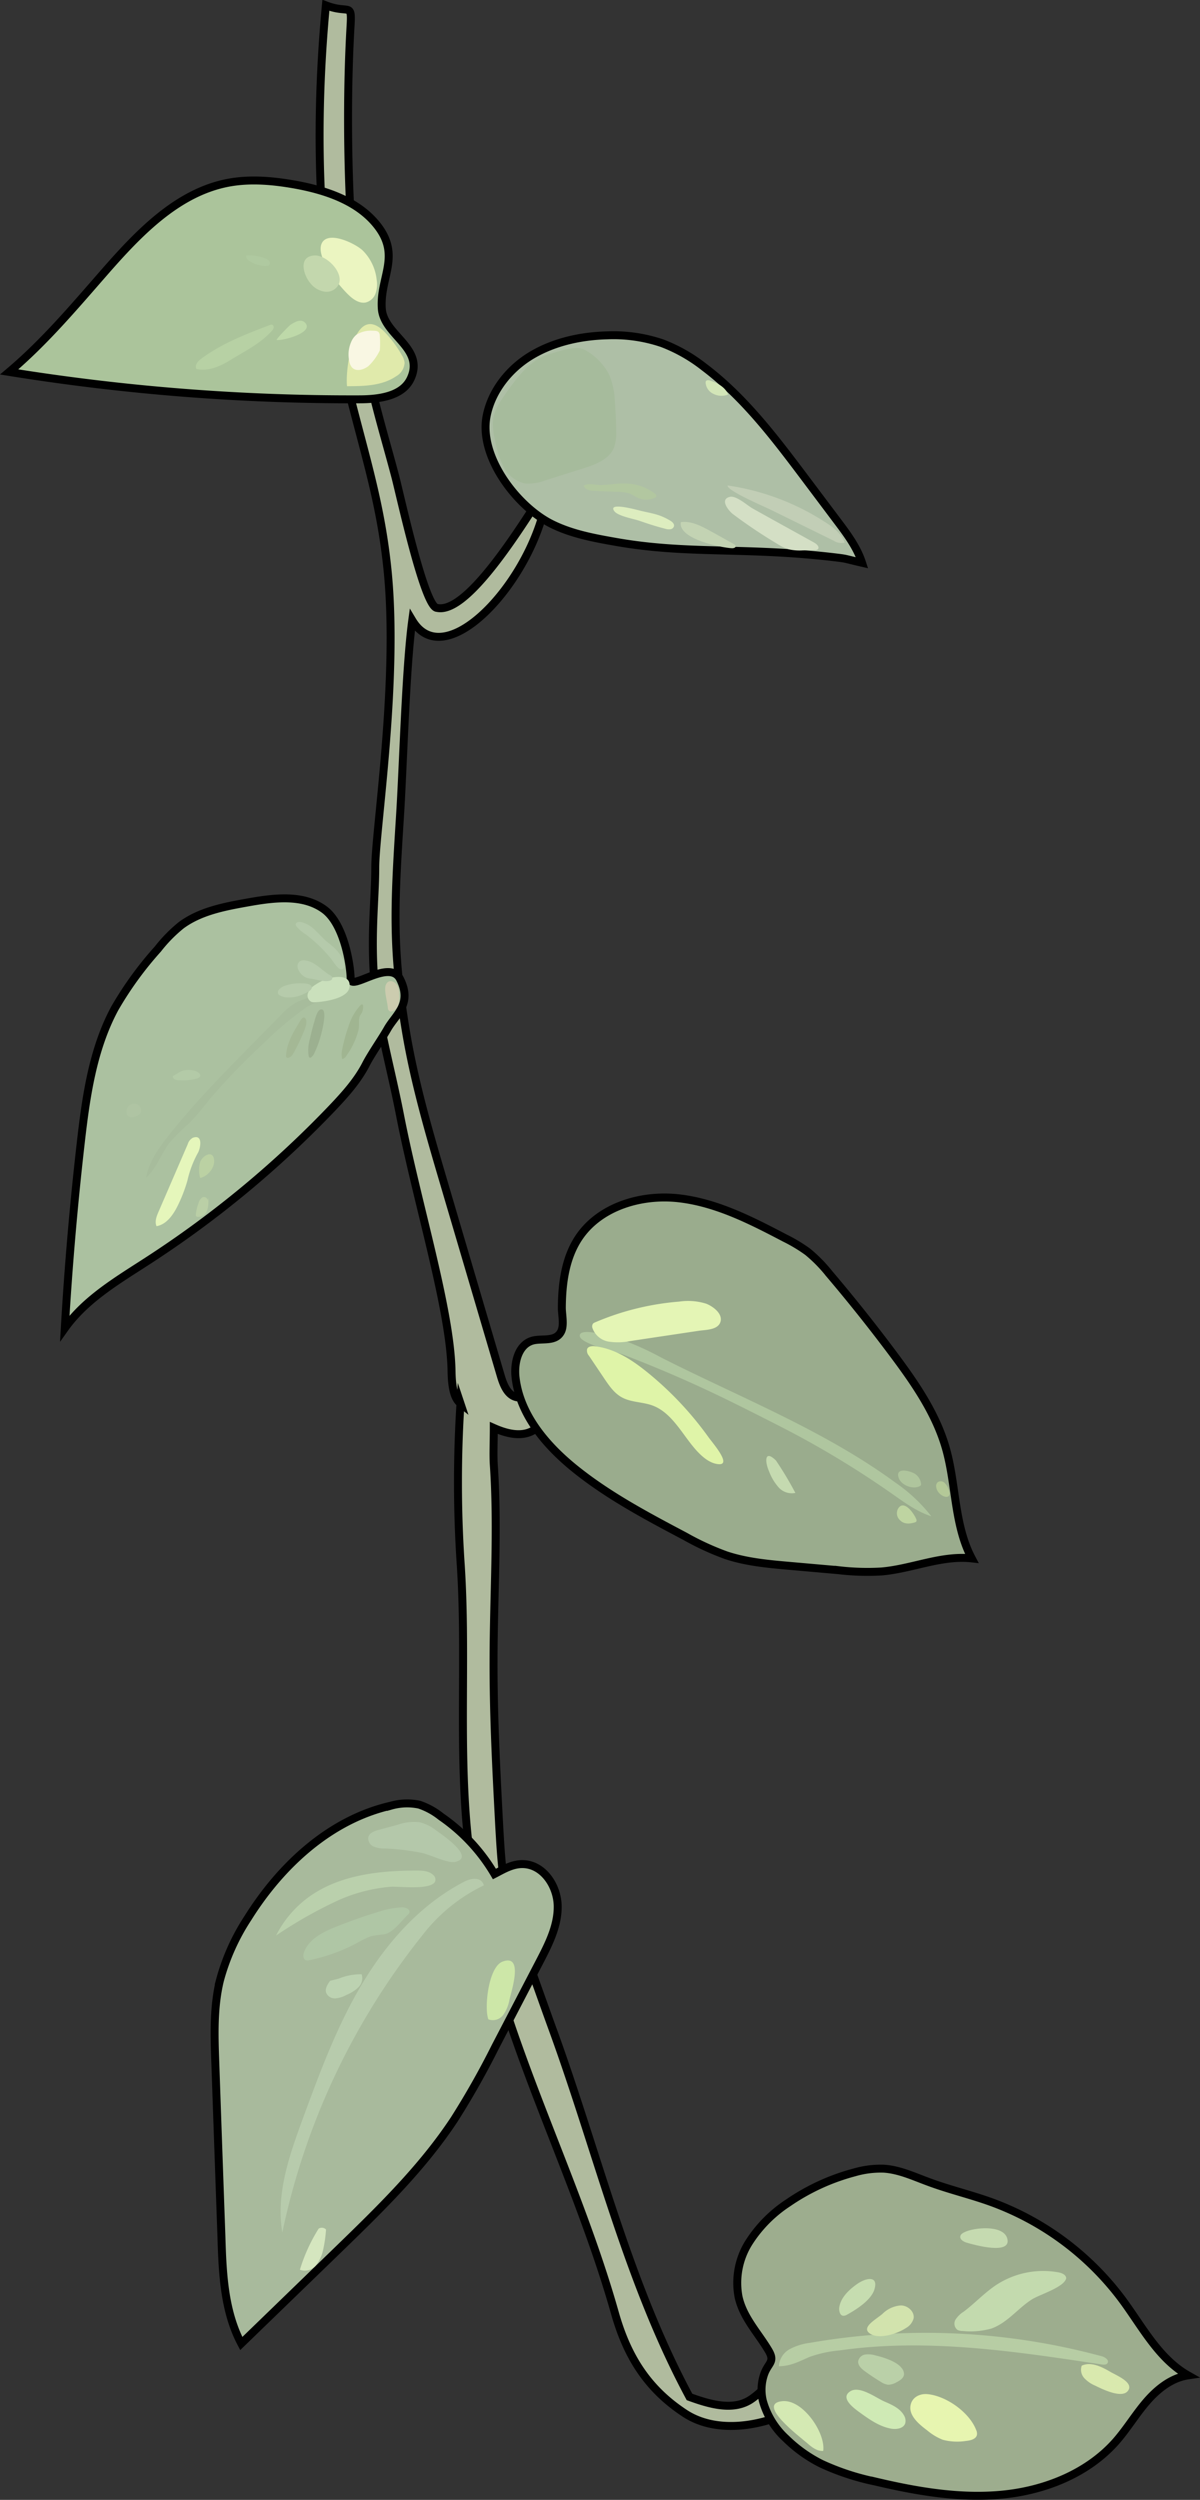 <svg xmlns="http://www.w3.org/2000/svg" viewBox="0 0 302.29 629.46"><rect x="0" y="0" width="302.29" height="629.46" fill="#333333" stroke="none"/><defs><style>.cls-1{fill:#b0bb9e;}.cls-1,.cls-11,.cls-19,.cls-2,.cls-35,.cls-43,.cls-51{stroke:#000;stroke-miterlimit:10;stroke-width:2px;}.cls-2{fill:#abc49b;}.cls-3{fill:#e0eaab;}.cls-4{fill:#ebf5c1;}.cls-5{fill:#f9f7e3;}.cls-6{fill:#bed9a9;}.cls-7{fill:#b7d1a4;}.cls-8{fill:#afc9a0;}.cls-9{fill:#c3d7ad;}.cls-10{fill:none;}.cls-11{fill:#aebfa6;}.cls-12{fill:#d4dfc5;}.cls-13{fill:#c2ceb6;}.cls-14{fill:#ddedbf;}.cls-15{fill:#d3e6b8;}.cls-16{fill:#a6bb9c;}.cls-17{fill:#b2c7a0;}.cls-18{fill:#c3d3b3;}.cls-19,.cls-31{fill:#abc1a0;}.cls-20{fill:#ccccaf;}.cls-21{fill:#a7bc9c;}.cls-22{fill:#cae0bc;}.cls-23{fill:#e5f6bb;}.cls-24{fill:#bbd1a3;}.cls-25{fill:#bacfa6;}.cls-26{fill:#b3caa7;}.cls-27{fill:#afc4a3;}.cls-28{fill:#b6cbab;}.cls-29{fill:#b6cbac;}.cls-30{fill:#b5caab;}.cls-32{fill:#9cb090;}.cls-33{fill:#a4b895;}.cls-34{fill:#a0b591;}.cls-35{fill:#9aac8d;}.cls-36{fill:#afc69f;}.cls-37{fill:#e4f5b5;}.cls-38{fill:#dff4a8;}.cls-39{fill:#c5dab0;}.cls-40{fill:#afc59d;}.cls-41{fill:#bed4a1;}.cls-42{fill:#b4c998;}.cls-43{fill:#a8ba9c;}.cls-44{fill:#b7cbac;}.cls-45{fill:#bad0ac;}.cls-46{fill:#b4c8aa;}.cls-47{fill:#cde7a8;}.cls-48{fill:#d5e6bf;}.cls-49{fill:#bcd2b1;}.cls-50{fill:#afc6a5;}.cls-51{fill:#9dad8e;}.cls-52{fill:#b7cda4;}.cls-53{fill:#d2e3ad;}.cls-54{fill:#e7f5b0;}.cls-55{fill:#d9e9ae;}.cls-56{fill:#cfeab5;}.cls-57{fill:#d4e9b3;}.cls-58{fill:#c3daae;}.cls-59{fill:#c6ddb0;}.cls-60{fill:#bad0a8;}</style></defs><g id="Layer_2" data-name="Layer 2"><g id="plants"><g id="pothos1"><path class="cls-1" d="M198.73,599.45c-3.36-1.71-6.4,2.62-9.55,4.7-4.48,3-10.44,1.22-15.49-.61-15.57-28.95-23.09-61.23-34.31-92.13C137.76,507,131,488,129.23,483c-2.62-7.32-3-15.21-3.46-23-.73-13.86-1.47-27.72-1.44-41.59,0-16.54,1.18-33.11.06-49.63-.16-2.46,0-5.89,0-9.23,3.16,1.41,6.91,2.37,9.9.66s3.36-7.5-.11-8.29c-1.34-.31-2.76.2-4.1-.12-2.26-.55-3.27-3.14-3.93-5.37l-14.1-47.81c-3.75-12.72-7.51-25.48-9.73-38.56-3.55-21-3-31.82-1.59-54.06.84-12.93,1.46-37.54,3.12-49.81,8.79,14.74,32.71-12.75,34.25-34.25-8,12.76-20.68,32.68-28,31.13-3.12,0-9.27-28.32-10.52-33.06-2.3-8.74-5-17.44-6.8-26.31-5-24.67-5.93-61.89-4.48-87,.37-6.36-.26-3.07-6.21-5.36-3.13,33.39-1.88,67,6.21,98.77,4,15.74,7.72,27.43,9.34,43.59,2.81,28-3.11,65.39-3.11,74.73,0,8.41-1.36,18.19,0,31.13,1,9.09,4.13,20.36,6.22,31.14,4.37,22.42,12.76,49.14,13,64.59.08,5.06,1,7.1,2.25,8.09a310.6,310.6,0,0,0,0,39.66c1.55,22.33-.41,44.83,1.6,67.13a189.2,189.2,0,0,0,3.74,24c7.51,33.81,24.14,64.91,33.56,98.24,3.07,10.85,8.14,19,17.48,25.17,5.83,3.89,13.4,3.92,20.17,2.11,2.53-.68,5.21-1.51,6.87-3.53S201.07,600.64,198.73,599.45Z"/><path class="cls-2" d="M95.09,56.84c-4.83-6.2-12.88-8.91-20.61-10.33-5.59-1-11.37-1.55-17-.49C44.72,48.45,35,58.61,26.42,68.41,18.75,77.18,11.21,86.14,2.31,93.65a543.22,543.22,0,0,0,88.14,6.9c4.94,0,10.91-.73,13-5.21,3.62-7.75-6.81-10.91-7.27-17.65C95.65,69.83,101.05,64.5,95.09,56.84Z"/><path class="cls-3" d="M87.42,97.24c4.26,0,8.82-.08,12.34-2.48a4.17,4.17,0,0,0,2.16-3.42,4.55,4.55,0,0,0-.69-1.9A28,28,0,0,0,97,83.71C89.37,75.76,86.9,92.53,87.42,97.24Z"/><path class="cls-4" d="M91.37,63.07a12.22,12.22,0,0,1,3.52,7.39,7.11,7.11,0,0,1-.28,3.43,3.59,3.59,0,0,1-2.45,2.27c-1.57.33-3.09-.71-4.27-1.82-2.26-2.12-8.58-9.59-6.81-13.13C82.7,58,89.54,61.32,91.37,63.07Z"/><path class="cls-5" d="M92.78,92.21c-1.2.89-3,1.44-4.07.36a3,3,0,0,1-.66-1.34,7.81,7.81,0,0,1,.4-5.09,4.71,4.71,0,0,1,1.34-1.86,6.85,6.85,0,0,1,4.15-1c.56,0,1.22,0,1.53.48a1.56,1.56,0,0,1,.21.79,23.78,23.78,0,0,1,0,3.68A13.53,13.53,0,0,1,92.78,92.21Z"/><path class="cls-6" d="M69.71,85.62c-.41,0,3-3.48,3.36-3.76,1-.68,2.77-1.8,3.87-.51C79,83.78,71.37,85.8,69.71,85.62Z"/><path class="cls-7" d="M58,90.68c-2.56,1.59-5.6,2.9-8.54,2.22-.47-1,.44-2,1.28-2.61C55.92,86.45,62,84.12,68,81.83a1.17,1.17,0,0,1,.48-.09.66.66,0,0,1,.45.8,1.91,1.91,0,0,1-.54.87C65.42,86.64,61.76,88.35,58,90.68Z"/><path class="cls-8" d="M67,67a8,8,0,0,1-4.21-1.31c-.46-.3-.95-.83-.72-1.34a10.21,10.21,0,0,1,4.79.74,1.76,1.76,0,0,1,1.15,1c.12.52-.53,1.12-.94.78"/><path class="cls-9" d="M85.41,71.4a3.42,3.42,0,0,1-3.51,2.06,5.68,5.68,0,0,1-3.7-2.12c-1.72-2-3.15-6.65.84-7C82,64,86.48,68.36,85.41,71.4Z"/><path class="cls-10" d="M58.68,80a125.71,125.71,0,0,1,34.54-1.09"/><path class="cls-11" d="M122.6,104.67c1.3-6.44,5.84-12,11.48-15.31s12.29-4.75,18.85-4.92a38.13,38.13,0,0,1,13.92,2,40.33,40.33,0,0,1,10.54,6c10.07,7.59,17.79,17.81,25.37,27.89l8.2,10.91c2.45,3.25,4.94,6.59,6.2,10.47-4.29-1-3.82-1-5.94-1.27-23.26-2.85-37.58-.72-56.13-4-5.7-1-11.51-2.08-16.64-4.77C129.91,127.1,120.56,114.8,122.6,104.67Z"/><path class="cls-12" d="M205.22,136.7c.6.34,1.29,1.09.81,1.59a1.12,1.12,0,0,1-.84.24l-3,.06a12.36,12.36,0,0,1-3.49-.27A11.51,11.51,0,0,1,195.9,137a125.55,125.55,0,0,1-11.23-7.52c-1.17-.88-3.48-3.8-.77-4.38,1.59-.35,4.36,2.17,5.64,2.9C194.74,130.92,200,133.79,205.22,136.7Z"/><path class="cls-13" d="M183.29,122.24A61.32,61.32,0,0,1,208,131.56c2,1.29,4,2.84,4.78,5.07a3.55,3.55,0,0,1-2.8-.5l-15.87-7.8C192.73,127.64,183,123.51,183.29,122.24Z"/><path class="cls-14" d="M161.49,128.64c1.51.36,3.06.62,4.53,1.12a14.79,14.79,0,0,1,2.84,1.35c.49.3,1,.75.94,1.32a1.07,1.07,0,0,1-.9.83,3,3,0,0,1-1.3-.12c-2.2-.55-4.36-1.25-6.5-2-1.45-.5-5.42-1.18-6.34-2.42C152.91,126.25,160.68,128.45,161.49,128.64Z"/><path class="cls-10" d="M160.5,122.47l-2.73-.86a7.31,7.31,0,0,0-1.6-.38,7.15,7.15,0,0,0-1.31,0l-4.69.44c-.58.06-1.33.3-1.3.88s.94.73,1.57.66c3.61-.36,7.1.8,10.54,1.7.87.23,4,1.51,3.61-.2C164.32,123.42,161.54,122.8,160.5,122.47Z"/><path class="cls-15" d="M179.81,99.22a3.39,3.39,0,0,1-2.06-2.84.82.82,0,0,1,.06-.38c.19-.34.69-.29,1.06-.17,1.73.54,3.94,1.67,4.52,3.52A4.47,4.47,0,0,1,179.81,99.22Z"/><path class="cls-16" d="M153.37,94.17a18.55,18.55,0,0,1,1.51,6.8c.2,2.53.32,5.07.34,7.61a10.71,10.71,0,0,1-.54,4.11c-1.23,3-4.69,4.29-7.78,5.26l-9.51,3a11.63,11.63,0,0,1-5.09.79,7.83,7.83,0,0,1-5.38-4.1,22.94,22.94,0,0,1-2.17-6.63,15.44,15.44,0,0,1-.51-5.52c.35-2.32,1.72-4.34,3.06-6.27,3-4.24,6.32-8.79,11.32-10.14,2.46-.67,6.49-2.2,8.68-1A15.32,15.32,0,0,1,153.37,94.17Z"/><path class="cls-10" d="M134.18,125.13c6.3-4.12,14-5.76,21.5-5.78s15,1.52,22.28,3.33a42.32,42.32,0,0,1,8,2.62c3.57,1.68,6.74,4.27,10.55,5.29"/><path class="cls-17" d="M157.9,121.76A12.48,12.48,0,0,1,165,124.3a.79.79,0,0,1,.35.52c0,.28-.28.47-.54.58a5,5,0,0,1-3.83.08c-.9-.35-1.69-1-2.61-1.27a8.69,8.69,0,0,0-2.48-.35l-5.83-.24c-1.11-.05-2.59-.13-3-1.31,1.13-.79,2.86-.18,4.19-.18C153.48,122.11,155.65,121.62,157.9,121.76Z"/><path class="cls-18" d="M180.08,134.33l4.74,2.65c.25.14.53.35.5.63s-.52.46-.89.44c-2.77-.14-13.63-2.32-12.93-6.57C174.44,131,177.62,133,180.08,134.33Z"/><path class="cls-19" d="M100.78,246.52c3.12,6.23-1,8.83-3.11,12.45-1.45,2.57-4.13,6.37-5.48,9-2.12,4.12-5.26,7.62-8.47,11a258,258,0,0,1-46.49,38.49c-7.59,4.92-15.67,9.64-20.91,17q1.35-23.29,4-46.5c1.33-11.68,3-23.63,8.56-34a88.06,88.06,0,0,1,10.89-15A36.62,36.62,0,0,1,45.61,233c4.78-3.56,10.88-4.71,16.75-5.76,6.6-1.18,14.07-2.17,19.43,1.85,5,3.79,6.54,14.3,6.54,17.41S98.19,241.33,100.78,246.52Z"/><path class="cls-20" d="M97.68,253.55c0,.45.16,1,.59,1.11a.91.91,0,0,0,.49,0,2.56,2.56,0,0,0,1.61-1.78,7.64,7.64,0,0,0,.17-2.48,4.86,4.86,0,0,0-.44-2.21c-.73-1.32-2.4-1.66-2.93-.13C96.7,249.38,97.54,252.13,97.68,253.55Z"/><path class="cls-21" d="M77.16,253.64a84.32,84.32,0,0,0-10.68,9,164.1,164.1,0,0,0-13.77,14.27,72.07,72.07,0,0,1-5,5.87,55.56,55.56,0,0,0-4.83,4.75c-2.26,2.84-3.36,6.58-6.07,9,.68-3.93,3.08-7.32,5.55-10.46,6.45-8.18,13.77-15.63,21.08-23.06l7.28-7.39a15.78,15.78,0,0,1,3.79-3.13c1.26-.67,2.69-1,3.92-1.69s6.72-6.19,7.41-2.46C86.08,249.8,78.64,252.64,77.16,253.64Z"/><path class="cls-22" d="M79.36,252.36a2.53,2.53,0,0,1-.82-.06,1.76,1.76,0,0,1-1-2.12,3.87,3.87,0,0,1,1.57-2,16,16,0,0,1,2.27-1.32c1.83-.89,7.28-2,6.65,1.77C87.55,251.48,81.61,252.25,79.36,252.36Z"/><path class="cls-23" d="M47.21,297.27a37.58,37.58,0,0,1-2.49,6.42c-1.14,2.27-2.79,4.62-5.29,5.06-.5-1.16,0-2.48.51-3.64l7.35-17a2.7,2.7,0,0,1,1.28-1.62c2.7-1,1.91,2.79,1.24,3.88A26.26,26.26,0,0,0,47.21,297.27Z"/><path class="cls-24" d="M50.41,296.62a8,8,0,0,1,0-4c.6-1.67,3.16-3.1,3.51-.71C54.23,294,52.34,296.19,50.41,296.62Z"/><path class="cls-25" d="M52.45,301.7a7.07,7.07,0,0,1-.28,3.11,2.39,2.39,0,0,1-2.44,1.58.44.44,0,0,1-.4-.54A10.49,10.49,0,0,1,50,303a2.41,2.41,0,0,1,1-1.51c.55-.28,1.42.2,1.21.79"/><path class="cls-26" d="M45.24,272a2.7,2.7,0,0,1-1.1-.16.94.94,0,0,1-.61-.86l1.34-.8a8.35,8.35,0,0,1,1-.53,5.8,5.8,0,0,1,2.87-.11c1.06.16,2.66,1.31,1,2A13.58,13.58,0,0,1,45.24,272Z"/><path class="cls-27" d="M34.14,281.1a3.41,3.41,0,0,1-.81.24c-2.14.15-1.82-3.2.2-3.42a1.74,1.74,0,0,1,1.77.81C36,280,35.25,280.73,34.14,281.1Z"/><path class="cls-28" d="M71.83,248.2a3.18,3.18,0,0,0-1.57,1,1,1,0,0,0-.15,1.1,1.06,1.06,0,0,0,.35.32,4.26,4.26,0,0,0,2.14.54,8.39,8.39,0,0,0,3.69-.78c.57-.26,2.46-1,2.24-1.88s-1.89-.88-2.49-.9A11.32,11.32,0,0,0,71.83,248.2Z"/><path class="cls-29" d="M76.92,241.84a1.9,1.9,0,0,0-1.46.27,1.5,1.5,0,0,0-.51,1.28,2.72,2.72,0,0,0,.51,1.33,3.73,3.73,0,0,0,1.94,1.54,6.52,6.52,0,0,0,1,.19c1.31.17,3.19.8,4.48.54.39-.07.85-.29.82-.78s-.62-.67-1-.91C80.86,244.06,79.23,242.16,76.92,241.84Z"/><path class="cls-30" d="M83.8,238.3c-.51-.45-1.06-.85-1.58-1.29-1-.88-1.91-1.93-2.9-2.85a7.37,7.37,0,0,0-3.5-2c-.55-.11-1.33.07-1.32.63a.91.91,0,0,0,.23.53,10.22,10.22,0,0,0,2.36,2,37.18,37.18,0,0,1,6.17,5.92c.55.64,1.75,2.77,2.66,2.82,1.17.08.86-1.66.59-2.26A11,11,0,0,0,83.8,238.3Z"/><path class="cls-31" d="M63.22,242.75a15.76,15.76,0,0,0-3.57.09,5.34,5.34,0,0,0-3.13,1.59c1.07.95,2.67.91,4.11.85a68,68,0,0,1,9.47.31,2.92,2.92,0,0,0,1.71-.18,1,1,0,0,0,.25-1.51c-.57-.48-2.15-.53-2.86-.65A54.59,54.59,0,0,0,63.22,242.75Z"/><path class="cls-32" d="M79.27,265a2.83,2.83,0,0,1-.87,1.22.47.47,0,0,1-.34.1c-.18,0-.27-.25-.31-.44a10.27,10.27,0,0,1,.36-4.46c.3-1.31.6-2.63,1-3.91.24-.79.71-3,1.6-3.31,2-.61.39,5.47.18,6.29A26.68,26.68,0,0,1,79.27,265Z"/><path class="cls-33" d="M74.13,264.82c-.34.66-.76,1.38-1.49,1.53a.47.47,0,0,1-.43-.06c-.16-.12-.16-.36-.15-.56.18-2.8,1.53-5.36,3-7.73.35-.58,1.37-2.77,2-1.31.44,1.05-.44,2.8-.82,3.77A46.77,46.77,0,0,1,74.13,264.82Z"/><path class="cls-34" d="M87.28,265.8a1.68,1.68,0,0,1-1.07.87,4.84,4.84,0,0,1,0-2.45,39.84,39.84,0,0,1,1.58-5.78,14,14,0,0,1,3-5.32c.16-.15.4-.3.57-.16a.39.39,0,0,1,.11.31,3.89,3.89,0,0,1-.21,1.51c-.16.45-.59.85-.7,1.29-.26,1,0,2.29-.28,3.39A19.08,19.08,0,0,1,87.28,265.8Z"/><path class="cls-35" d="M134,337.61c-3.5,1.11-4.55,5.62-4.12,9.27,1.1,9.51,7.93,17.39,15.44,23.34,8.34,6.62,17.81,11.63,27.23,16.61a68.35,68.35,0,0,0,10.4,4.79c5.1,1.69,10.5,2.18,15.85,2.65l12.46,1.1a62.14,62.14,0,0,0,10.82.32c7.66-.66,15.08-4.14,22.72-3.29-4.46-8.4-3.91-18.52-6.51-27.67-2.49-8.76-7.79-16.43-13.24-23.73q-7.77-10.41-16.18-20.31a36.68,36.68,0,0,0-5.42-5.51,39.53,39.53,0,0,0-5.73-3.44c-8.44-4.42-17.13-8.89-26.6-10s-20,2-25.29,9.88c-3.45,5.15-4.26,11.61-4.3,17.68,0,1.76.68,4.56-.28,6.16C139.79,338,136.33,336.87,134,337.61Z"/><path class="cls-36" d="M156.38,337.23a73.33,73.33,0,0,1,10.23,4.62c19.91,10.08,41,18.29,59,31.5a40.5,40.5,0,0,1,9,8.45c-3.65-1.18-6.8-3.5-9.93-5.7a236.18,236.18,0,0,0-25.26-15.44c-2.3-1.21-4.61-2.38-6.92-3.55-3.72-1.88-7.45-3.76-11.21-5.57-8-3.84-16.12-7.34-24.39-10.48-1.87-.71-10.65-2.67-10.85-4.66C145.8,333.9,155,336.78,156.38,337.23Z"/><path class="cls-37" d="M158.83,337.66a15.59,15.59,0,0,1-5.53.15,5.23,5.23,0,0,1-4.05-3.4,1.22,1.22,0,0,1,.13-1.12,1.46,1.46,0,0,1,.49-.31,67.39,67.39,0,0,1,21.21-5.24,15.28,15.28,0,0,1,6.8.52c1.6.61,4.13,2.4,3.65,4.43-.53,2.24-3.79,2.13-5.54,2.4Z"/><path class="cls-38" d="M163.27,345.7c-3.92-3.2-8.35-6.13-13.38-6.71-.77-.09-1.76,0-2,.73a1.92,1.92,0,0,0,.47,1.65l3.87,5.75c1.21,1.8,2.49,3.66,4.39,4.71,2.35,1.31,5.24,1.14,7.76,2.07,3.81,1.41,6.24,5.05,8.66,8.32,1.72,2.32,4.32,5.73,7.34,6.36,4.54.95-.67-5-1.9-6.69A84.09,84.09,0,0,0,163.27,345.7Z"/><path class="cls-39" d="M193.73,370.48a13,13,0,0,0,2.38,4,4.46,4.46,0,0,0,4.25,1.43,86.7,86.7,0,0,0-4.88-8.15C192.58,364.89,192.63,368,193.73,370.48Z"/><path class="cls-40" d="M230.55,371.15A3.38,3.38,0,0,1,232,373.5a.74.74,0,0,1,0,.44.71.71,0,0,1-.32.27c-1.76.92-4.79-.27-5.34-2.23C225.56,369.35,229.38,370.36,230.55,371.15Z"/><path class="cls-41" d="M230.83,382.56a.63.63,0,0,1,0,.55.7.7,0,0,1-.37.22c-1.3.4-2.7.51-3.72-.53a2.37,2.37,0,0,1-.51-2.92C227.7,377.42,230.3,381.15,230.83,382.56Z"/><path class="cls-42" d="M235.82,374.32a1.27,1.27,0,0,1,.38-1.08,1.34,1.34,0,0,1,1.68.08,3.71,3.71,0,0,1,1,1.5C240.42,378.29,236.06,376.94,235.82,374.32Z"/><path class="cls-43" d="M132,469.38c5,.3,8.41,5.58,8.49,10.54s-2.26,9.6-4.55,14l-11.17,21.46a206,206,0,0,1-10.33,18.27c-8.19,12.42-19,22.86-29.66,33.2l-24,23.24c-4.31-8.15-4.73-17.72-5-26.93q-.78-21.85-1.54-43.73c-.25-6.94-.48-14,1.15-20.73a54.21,54.21,0,0,1,7.1-15.81c8.31-13.26,20.72-24.75,36-28.23a14.77,14.77,0,0,1,7.14-.25,17.8,17.8,0,0,1,5.46,3,45.75,45.75,0,0,1,13.46,14.46C126.81,470.71,129.17,469.22,132,469.38Z"/><path class="cls-44" d="M106.42,487.27a178.41,178.41,0,0,0-35.3,74.88c-1.67-9.73,1.8-19.52,5.2-28.78,4.25-11.55,8.54-23.17,14.84-33.74s14.81-20.14,25.73-25.8c1.86-1,4.41-1.26,5,.89A43,43,0,0,0,106.42,487.27Z"/><path class="cls-45" d="M85.38,478.41a111.36,111.36,0,0,0-15.84,8.95,27,27,0,0,1,8.35-9.77C85.56,472.1,95.5,471,104.94,471c1.49,0,3.15.08,4.21,1.13a1.45,1.45,0,0,1,.37,1.81c-1.52,2-8.91,1-11.14,1.14A40.65,40.65,0,0,0,85.38,478.41Z"/><path class="cls-46" d="M97,465.44a6.86,6.86,0,0,1-2.89-.49,2.22,2.22,0,0,1-1.32-2.39c.3-1.07,1.53-1.52,2.6-1.8l4.81-1.3a12.43,12.43,0,0,1,5.49-.63,10.73,10.73,0,0,1,4.09,2c2.25,1.59,9.91,6.89,4.86,8-1.88.4-6.4-1.9-8.45-2.29A59.05,59.05,0,0,0,97,465.44Z"/><path class="cls-47" d="M128.36,503.41a9.6,9.6,0,0,1-1.57,3.91,3.26,3.26,0,0,1-3.77,1.14c-1.08-2.88,0-13.21,3.59-14.54C131.93,491.92,128.89,501.13,128.36,503.41Z"/><path class="cls-48" d="M81.41,566.44a9.27,9.27,0,0,1-1.86,4,3.59,3.59,0,0,1-4,1.07,42.46,42.46,0,0,1,4.72-10.35,1.51,1.51,0,0,1,1.86.21A33,33,0,0,1,81.41,566.44Z"/><path class="cls-49" d="M85.34,498.21a14.23,14.23,0,0,1,5.76-1.09,3.2,3.2,0,0,1-.8,3.26,9.5,9.5,0,0,1-3,1.92,7,7,0,0,1-2.78.88,2.35,2.35,0,0,1-2.36-1.42c-.34-1,.34-2.11,1-3Z"/><path class="cls-50" d="M89.6,489.42a45.27,45.27,0,0,1-11.79,4.18,1.57,1.57,0,0,1-.68,0c-.8-.19-.83-1.33-.53-2.1,1.34-3.45,5.1-5.21,8.55-6.55s6.74-2.53,10.2-3.56a21.79,21.79,0,0,1,6-1.13c.87,0,2,.49,1.79,1.32a1.42,1.42,0,0,1-.43.57c-1.65,1.59-3.62,4.39-5.84,4.9a33.26,33.26,0,0,0-3.47.49A28.54,28.54,0,0,0,89.6,489.42Z"/><path class="cls-51" d="M186.06,578.4a19.07,19.07,0,0,1,2.56-13.69,33.37,33.37,0,0,1,9.95-10.06A53.65,53.65,0,0,1,215.24,547a23.68,23.68,0,0,1,7.38-.94c3.85.24,7.44,1.91,11.06,3.25,5.3,2,10.82,3.27,16.13,5.2a71.79,71.79,0,0,1,33,24.67c5,6.8,9.13,14.78,16.48,18.93-4.19.62-7.74,3.45-10.5,6.66s-4.95,6.89-7.76,10.07c-7.12,8-17.86,12.27-28.56,13.3s-21.48-.83-31.95-3.3a62,62,0,0,1-13.61-4.47,35,35,0,0,1-8.87-6.32,20.12,20.12,0,0,1-5.88-9.56,12,12,0,0,1,.33-6.66c1-2.87,2.82-3.05,1.15-5.92C191,587.43,187.25,583.65,186.06,578.4Z"/><path class="cls-52" d="M196.21,595.81a5.26,5.26,0,0,1,2.73-4.31,14.63,14.63,0,0,1,5.07-1.58,169.78,169.78,0,0,1,73.55,3.38c.85.23,1.92,1,1.43,1.73-.3.44-.94.41-1.46.33-21.75-3.29-44-6.68-66-3.54a30.34,30.34,0,0,0-7.58,1.64C201.34,594.58,199.22,595.78,196.21,595.81Z"/><path class="cls-53" d="M222.3,582.62a7.28,7.28,0,0,1,4.64-2.12c1.74,0,3.51,1.58,3.2,3.29a4,4,0,0,1-1.91,2.39c-2,1.34-6.41,2.87-8.8,1.57C216.53,586.17,220.61,584.09,222.3,582.62Z"/><path class="cls-54" d="M245.9,611.85a2.16,2.16,0,0,1,.21,1.17c-.17,1.12-1.58,1.48-2.71,1.59a14.23,14.23,0,0,1-5.89-.28,14.08,14.08,0,0,1-3.88-2.32c-1.78-1.34-4.52-3.47-4.3-6,.2-2.32,2.3-3.38,4.36-3.17C238.44,603.31,244.21,607.45,245.9,611.85Z"/><path class="cls-55" d="M275.87,600.69a8,8,0,0,1-2.74-1.9,3.1,3.1,0,0,1-.63-3.13c2.34-1.07,5,.27,7.24,1.58,1.49.87,6.11,2.72,4.34,4.83C282.48,604,277.53,601.49,275.87,600.69Z"/><path class="cls-56" d="M222.73,604.66c1.9.83,4,1.73,5,3.54a2.59,2.59,0,0,1,.3,2c-.48,1.33-2.26,1.57-3.63,1.31-3-.57-5.54-2.41-8-4.19-1.63-1.19-4.87-3.69-2.07-5.28C216.68,600.74,220.68,603.76,222.73,604.66Z"/><path class="cls-57" d="M207.38,617.13c-1.52.12-2.87-.92-4-1.92-1.85-1.62-13-9.94-6.31-10.61C202.19,604.08,208,612.53,207.38,617.13Z"/><path class="cls-58" d="M249.69,586.33a19.43,19.43,0,0,1-7.18.6,2.84,2.84,0,0,1-1.33-.28,2,2,0,0,1-.47-2.59,6.57,6.57,0,0,1,2.06-2c2.81-2.11,5.22-4.74,8.15-6.69a21.6,21.6,0,0,1,15.67-3.21c.88.16,1.94.59,2,1.48-.48,2.3-6.72,4.1-8.71,5.38C256.38,581.27,253.7,584.94,249.69,586.33Z"/><path class="cls-59" d="M213.38,582.82a1.77,1.77,0,0,1-1,.28c-.76-.09-1-1.08-1-1.85.27-2.62,2.39-4.63,4.54-6.15s5.33-2.22,4.4,1.2C219.61,579.08,215.7,581.55,213.38,582.82Z"/><path class="cls-39" d="M243.54,564.7c-.81-.24-1.78-.79-1.63-1.62.09-.48.55-.79,1-1,2.28-1.19,9.76-2,10.81,1.51C255,567.93,245.33,565.24,243.54,564.7Z"/><path class="cls-60" d="M227.08,596.2a2.45,2.45,0,0,1,.65,1.55c0,1-1,1.64-1.89,2.09a4.22,4.22,0,0,1-2.13.63,4.33,4.33,0,0,1-1.83-.73q-2.06-1.25-4-2.66c-.87-.63-1.82-1.5-1.69-2.57a2.14,2.14,0,0,1,1.81-1.66,6.18,6.18,0,0,1,2.59.25S225.48,594.14,227.08,596.2Z"/></g></g></g></svg>